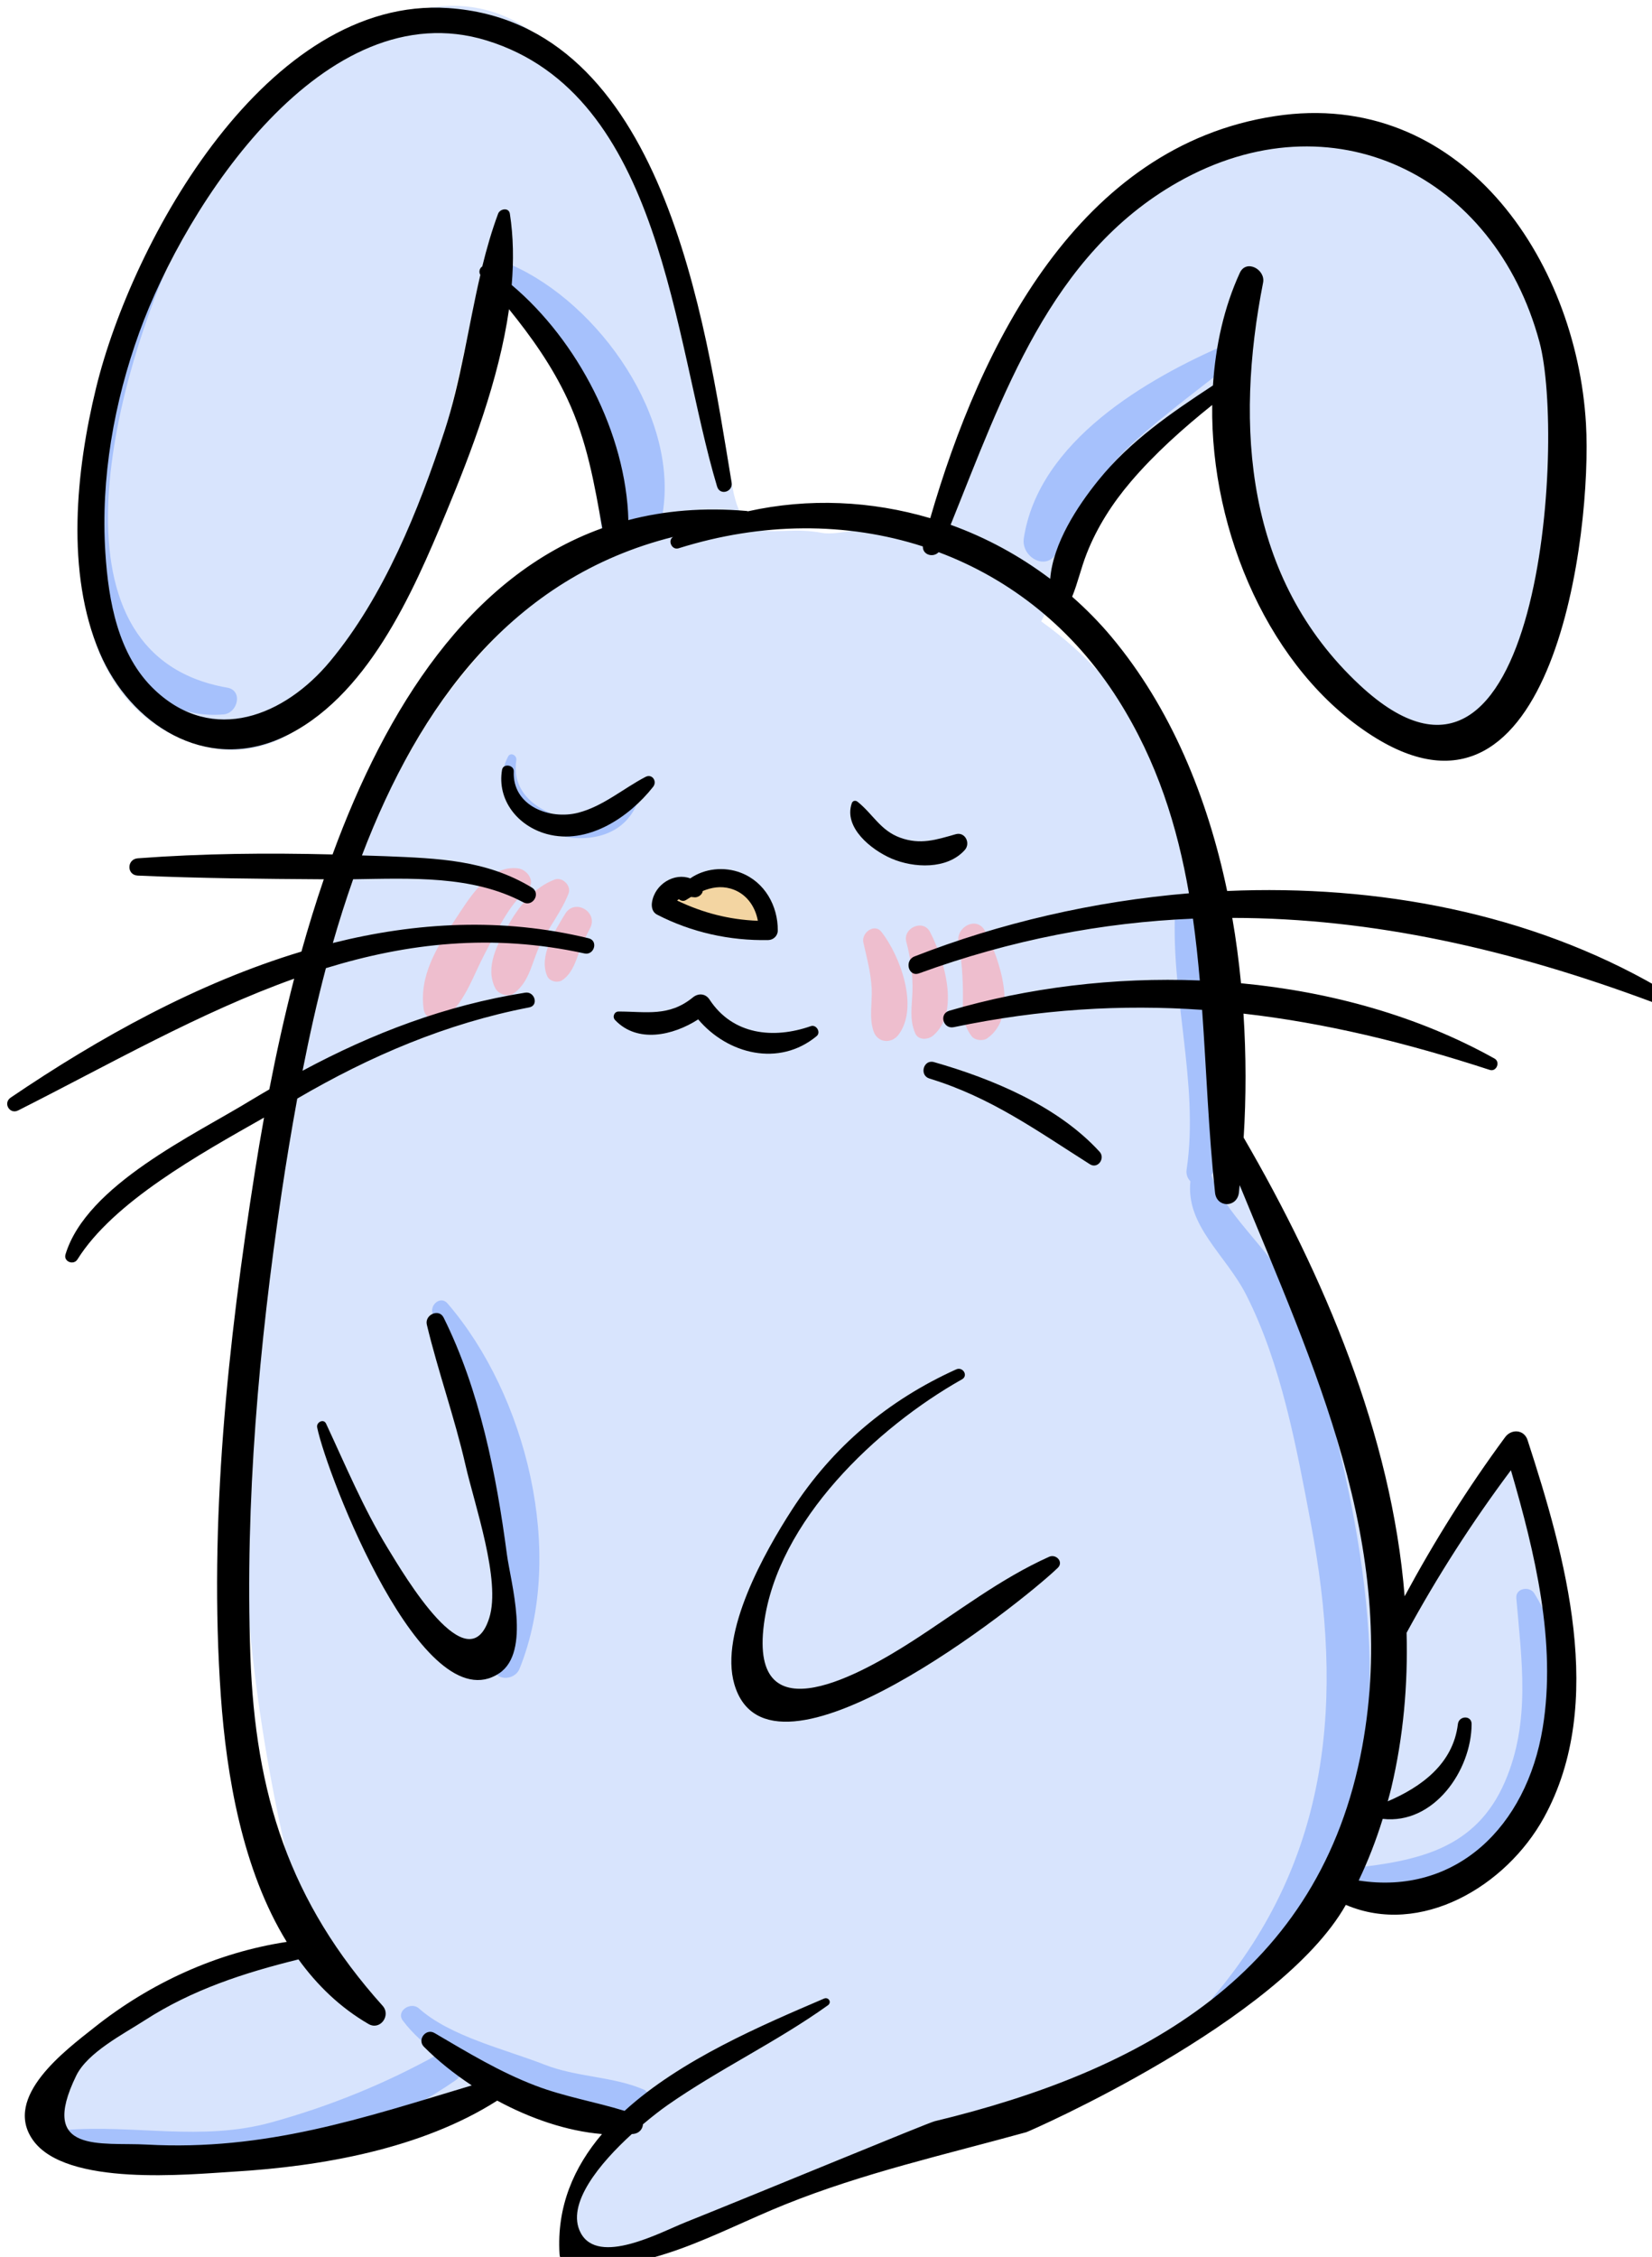 <?xml version="1.0" encoding="UTF-8" standalone="no"?>
<!-- Created with Inkscape (http://www.inkscape.org/) -->

<svg
   width="28.158mm"
   height="38.463mm"
   viewBox="0 0 28.158 38.463"
   version="1.1"
   id="svg1"
   inkscape:version="1.4 (86a8ad7, 2024-10-11)"
   sodipodi:docname="rabit.svg"
   xmlns:inkscape="http://www.inkscape.org/namespaces/inkscape"
   xmlns:sodipodi="http://sodipodi.sourceforge.net/DTD/sodipodi-0.dtd"
   xmlns="http://www.w3.org/2000/svg"
   xmlns:svg="http://www.w3.org/2000/svg">
  <sodipodi:namedview
     id="namedview1"
     pagecolor="#ffffff"
     bordercolor="#000000"
     borderopacity="0.25"
     inkscape:showpageshadow="2"
     inkscape:pageopacity="0.0"
     inkscape:pagecheckerboard="0"
     inkscape:deskcolor="#d1d1d1"
     inkscape:document-units="mm"
     inkscape:zoom="0.72604517"
     inkscape:cx="81.950824"
     inkscape:cy="97.101396"
     inkscape:window-width="1920"
     inkscape:window-height="1017"
     inkscape:window-x="-8"
     inkscape:window-y="-8"
     inkscape:window-maximized="1"
     inkscape:current-layer="layer1" />
  <defs
     id="defs1" />
  <g
     inkscape:label="Capa 1"
     inkscape:groupmode="layer"
     id="layer1"
     transform="translate(-83.611,-122.642)">
    <g
       id="g205"
       transform="matrix(0.265,0,0,0.265,5.766,59.974)">
			<g
   id="g197">
				<path
   style="fill:#d8e4fd"
   d="m 394.168,341.597 c -0.173,-0.903 -0.536,-3.301 -0.904,-4.177 -0.169,-2.74 -1.439,-4.287 -1.857,-6.6 -0.259,-1.432 -0.443,-0.919 -1.255,0.212 -2.948,4.109 -3.775,7.147 -6.076,9.349 -0.419,-1.113 -0.766,-3.789 -0.951,-4.21 -2.889,-6.59 -4.286,-13.124 -7.175,-19.714 -0.481,-1.658 -2.383,-3.397 -2.696,-5.111 -1.005,-5.496 -0.644,-11.111 -1.576,-16.611 -1.231,-7.268 -5.004,-14.051 -10.954,-18.293 2.492,-4.959 6.011,-11.486 11.2,-14.821 0.462,5.025 1.197,10.636 4.025,14.886 2.279,3.424 6.711,8.618 11.468,8.051 4.646,-0.554 5.028,-4.251 5.654,-7.979 1.064,-6.342 1.883,-13.04 -0.174,-19.272 -3.349,-10.146 -13.92,-16.268 -23.245,-11.049 -9.577,5.36 -10.768,13.535 -16.065,23.549 -1.564,-0.295 -5.429,1.236 -6.993,0.941 -3.18,-0.6 -5.041,1.238 -5.783,-3.234 -0.587,-3.536 -1.274,-8.101 -2.747,-11.452 -2.516,-5.722 -4.933,-14.013 -10.208,-17.627 -9.776,-6.699 -22.356,9.61 -25.71,17.354 -3.108,7.176 -6.677,24.218 3.453,28.286 12.405,4.982 16.956,-20.03 19.051,-29.916 9.375,5.563 6.805,12.444 8,17.844 -5.427,3.195 -9.767,7.747 -12.717,13.195 -0.368,-0.032 -0.759,0.103 -1.11,0.495 -1.554,1.741 -2.334,3.608 -2.387,5.681 -8.54,22.901 -9.428,47.058 -2.615,70.65 -5.017,0.275 -10.13,2.546 -14.28,5.51 -2.214,1.582 -4.445,4.096 -1.871,6.505 3.311,3.099 10.278,1.411 14.184,0.598 3.089,-0.643 6.004,-1.844 9.04,-2.667 3.679,-0.997 17.306,-2.124 10.032,5.261 -0.543,0.551 -0.284,3.444 -0.092,3.765 -0.069,1.435 2.877,1.125 3.822,0.332 0.477,-0.4 0.965,-0.773 1.454,-1.147 0.168,0.143 0.376,0.39 0.606,0.298 8.869,-3.57 12.523,-4.972 19.009,-7.02 3.616,-1.142 7.43,-1.926 10.74,-3.86 2.819,-1.648 4.947,-4.092 7.158,-6.443 2.981,-3.169 5.317,-5.034 9.785,-5.363 2.694,-0.199 5.43,-0.064 6.893,-2.529 0.236,-0.398 1.392,-1.93 1.595,-2.354 2.774,-3.378 3.297,-6.965 2.272,-11.313 z"
   id="path181" />

				<path
   style="fill:#f3d5a2"
   d="m 341.936,294.012 c -0.759,-0.26 -1.347,-0.625 -2.176,-0.681 -0.749,-0.051 -1.483,0.057 -2.136,0.439 -0.5,0.293 -0.438,1.159 0.168,1.288 0.884,0.189 2.326,0.247 2.965,0.979 1.221,1.398 3.219,-1.327 1.179,-2.025 z"
   id="path182" />

				<g
   id="g188">
					<path
   style="fill:#eebece"
   d="m 327.066,292.325 c -1.909,-0.228 -3.166,1.996 -4.081,3.368 -1.156,1.733 -2.282,3.564 -1.978,5.702 0.105,0.741 1.1,0.834 1.559,0.411 1.184,-1.089 1.636,-2.609 2.376,-4.003 0.685,-1.291 1.55,-3.16 2.704,-4.08 0.624,-0.499 0.031,-1.325 -0.58,-1.398 z"
   id="path183" />

					<path
   style="fill:#eebece"
   d="m 329.432,293.046 c -1.349,0.51 -2.3,1.724 -2.996,2.945 -0.682,1.195 -1.514,2.713 -0.818,4.052 0.201,0.386 0.832,0.589 1.198,0.314 1.043,-0.783 1.142,-2.035 1.697,-3.152 0.553,-1.113 1.366,-2.104 1.812,-3.266 0.191,-0.497 -0.397,-1.08 -0.893,-0.893 z"
   id="path184" />

					<path
   style="fill:#eebece"
   d="m 330.106,295.252 c -0.656,1.086 -1.728,2.734 -1.147,4.018 0.15,0.331 0.665,0.442 0.955,0.25 0.527,-0.348 0.794,-0.971 0.997,-1.552 0.216,-0.617 0.487,-1.205 0.794,-1.782 0.558,-1.05 -0.981,-1.957 -1.599,-0.934 z"
   id="path185" />

					<path
   style="fill:#eebece"
   d="m 350.452,296.416 c -0.46,-0.589 -1.308,0.065 -1.166,0.679 0.223,0.971 0.486,1.965 0.535,2.962 0.044,0.904 -0.179,1.885 0.121,2.747 0.265,0.76 1.158,0.825 1.614,0.211 1.318,-1.775 0.091,-5.07 -1.104,-6.599 z"
   id="path186" />

					<path
   style="fill:#eebece"
   d="m 353.572,296.415 c -0.441,-0.849 -1.763,-0.258 -1.523,0.642 0.278,1.042 0.428,2.114 0.395,3.194 -0.03,0.957 -0.209,1.778 0.177,2.683 0.2,0.47 0.836,0.417 1.152,0.148 1.771,-1.506 0.687,-4.959 -0.201,-6.667 z"
   id="path187" />

					<path
   style="fill:#eebece"
   d="m 357.111,296.355 c -0.518,-0.992 -1.885,-0.266 -1.705,0.719 0.203,1.108 0.287,2.285 0.284,3.409 -0.003,0.977 -0.054,1.853 0.568,2.647 0.206,0.263 0.723,0.316 0.992,0.128 2.075,-1.452 0.79,-5.125 -0.139,-6.903 z"
   id="path188" />

				</g>

				<g
   id="g196">
					<path
   style="fill:#a6c1fc"
   d="m 326.651,253.521 c -0.699,-0.307 -1.596,0.568 -0.897,1.163 2.251,1.914 4.363,4.094 5.845,6.669 1.572,2.732 1.714,5.534 2.578,8.463 0.293,0.993 1.92,1.121 2.142,0 1.267,-6.386 -4.055,-13.832 -9.668,-16.295 z"
   id="path189" />

					<path
   style="fill:#a6c1fc"
   d="m 322.537,320.304 c -0.461,-0.536 -1.208,0.146 -0.928,0.716 1.737,3.54 3.349,7.055 4.026,10.961 0.688,3.967 0.062,7.622 -0.14,11.588 -0.053,1.038 1.344,1.055 1.678,0.227 2.986,-7.402 0.44,-17.601 -4.636,-23.492 z"
   id="path190" />

					<path
   style="fill:#a6c1fc"
   d="m 334.127,287.146 c -0.514,0.412 -0.787,0.982 -1.283,1.413 -0.771,0.672 -1.72,0.77 -2.691,0.542 -1.815,-0.427 -3.516,-1.634 -3.188,-3.733 0.047,-0.3 -0.369,-0.545 -0.534,-0.225 -2.339,4.555 7.116,7.825 8.481,2.46 0.125,-0.486 -0.434,-0.738 -0.785,-0.457 z"
   id="path191" />

					<path
   style="fill:#a6c1fc"
   d="m 372.689,258.603 c -5.201,2.239 -12.131,6.254 -13.083,12.497 -0.184,1.207 1.46,2.169 2.134,0.9 1.391,-2.617 2.589,-4.915 4.818,-6.963 2.149,-1.974 4.557,-3.699 6.83,-5.529 0.555,-0.446 -0.155,-1.139 -0.699,-0.905 z"
   id="path192" />

					<path
   style="fill:#a6c1fc"
   d="m 308.367,280.705 c -12.434,-2.168 -6.844,-20.793 -3.247,-28.381 0.141,-0.298 -0.256,-0.534 -0.443,-0.259 -4.033,5.955 -5.946,13.197 -5.151,20.411 0.514,4.664 3.039,10.416 8.608,9.949 0.909,-0.076 1.276,-1.538 0.233,-1.72 z"
   id="path193" />

					<path
   style="fill:#a6c1fc"
   d="m 381.783,341.569 c -0.34,-5.555 -1.599,-11.087 -3.048,-16.446 -0.564,-2.085 -1.213,-4.173 -2.221,-6.094 -1.155,-2.203 -4.08,-4.618 -4.835,-6.971 1.21,-2.189 0.376,-4.757 0.056,-7.152 -0.467,-3.493 -0.701,-7.014 -1.278,-10.49 -0.108,-0.652 -1.049,-0.439 -1.091,0.148 -0.41,5.695 1.547,11.545 0.712,17.134 -0.046,0.305 0.064,0.57 0.243,0.753 -0.303,2.874 2.288,4.736 3.596,7.316 2.255,4.447 3.229,9.804 4.149,14.667 2.13,11.253 1.314,21.505 -6.267,30.468 -0.334,0.395 0.094,1.076 0.587,0.76 7.794,-5 9.926,-15.451 9.397,-24.093 z"
   id="path194" />

					<path
   style="fill:#a6c1fc"
   d="m 335.144,370.855 c -2.026,-0.859 -4.27,-0.774 -6.382,-1.602 -2.499,-0.979 -6.044,-1.8 -8.062,-3.61 -0.519,-0.466 -1.503,0.169 -1.029,0.794 0.655,0.862 1.441,1.548 2.294,2.139 -3.386,1.894 -7.015,3.365 -10.76,4.397 -4.508,1.242 -8.801,0.119 -13.318,0.495 -0.34,0.028 -0.592,0.561 -0.198,0.73 7.942,3.403 18.442,0.868 25.36,-3.925 0.294,-0.204 0.429,-0.48 0.453,-0.757 1.384,0.734 2.877,1.315 4.331,1.941 2.239,0.964 5.47,2.479 7.442,0.416 0.256,-0.268 0.269,-0.848 -0.131,-1.018 z"
   id="path195" />

					<path
   style="fill:#a6c1fc"
   d="m 392.438,338.947 c -0.305,-0.482 -1.21,-0.336 -1.154,0.313 0.345,4.02 0.928,7.937 -0.724,11.787 -1.879,4.379 -5.64,5.11 -9.905,5.582 -0.547,0.061 -0.867,0.8 -0.302,1.115 3.876,2.156 8.979,-0.143 11.356,-3.546 2.939,-4.211 3.508,-10.862 0.729,-15.251 z"
   id="path196" />

				</g>

			</g>

			<g
   id="g204">
				<path
   d="m 400.399,299.962 c -8.242,-4.758 -18.034,-6.601 -27.714,-6.18 -1.27,-6.049 -3.629,-11.792 -7.46,-16.364 -0.777,-0.926 -1.62,-1.776 -2.51,-2.561 0.368,-0.9 0.57,-1.842 0.936,-2.774 0.667,-1.697 1.654,-3.235 2.838,-4.623 1.549,-1.816 3.361,-3.43 5.234,-4.933 -0.111,8.193 3.725,17.072 10.279,21.264 11.712,7.493 14.164,-13.146 13.763,-20.046 -0.619,-10.667 -8.13,-21.603 -19.992,-19.796 -12.636,1.925 -18.954,14.705 -22.185,25.858 -3.781,-1.118 -7.817,-1.313 -11.729,-0.442 -0.026,-0.006 -0.047,-0.018 -0.077,-0.021 -2.769,-0.242 -5.298,-0.02 -7.61,0.585 -0.153,-5.55 -3.24,-11.523 -7.504,-15.118 0.13,-1.564 0.112,-3.105 -0.119,-4.586 -0.066,-0.421 -0.637,-0.319 -0.755,0 -0.41,1.103 -0.737,2.239 -1.02,3.394 -0.166,0.101 -0.246,0.35 -0.123,0.54 -0.776,3.33 -1.241,6.788 -2.302,10.033 -1.669,5.102 -3.897,10.647 -7.363,14.82 -2.905,3.499 -7.518,5.385 -11.273,1.846 -2.379,-2.242 -2.981,-5.731 -3.181,-8.83 -0.309,-4.781 0.558,-9.677 2.183,-14.169 2.99,-8.268 11.914,-21.976 22.338,-18.774 11.325,3.479 11.99,19.258 14.825,28.686 0.183,0.608 1.034,0.347 0.934,-0.257 -1.723,-10.413 -4.365,-29.567 -18.217,-30.512 -11.656,-0.796 -20.346,14.932 -22.662,24.434 -1.291,5.296 -1.965,11.871 0.232,17.02 1.965,4.606 6.798,7.715 11.72,5.471 5.467,-2.492 8.416,-9.306 10.563,-14.475 1.617,-3.892 3.396,-8.536 4.047,-13.083 1.446,1.789 2.768,3.651 3.757,5.771 1.268,2.716 1.728,5.438 2.241,8.309 -8.559,3.068 -13.916,11.618 -17.348,20.983 -4.18,-0.104 -8.352,-0.068 -12.531,0.248 -0.708,0.054 -0.721,1.079 0,1.111 3.99,0.178 7.973,0.212 11.967,0.238 -0.526,1.542 -1.006,3.098 -1.438,4.649 -6.674,2.008 -13.026,5.539 -18.701,9.391 -0.508,0.345 -0.07,1.102 0.482,0.824 5.907,-2.98 11.696,-6.309 17.751,-8.472 -0.63,2.434 -1.154,4.831 -1.598,7.12 -0.367,0.216 -0.737,0.426 -1.102,0.65 -3.721,2.284 -10.649,5.487 -12.007,9.96 -0.141,0.465 0.52,0.721 0.768,0.324 2.303,-3.684 7.792,-6.735 12.002,-9.121 -0.215,1.192 -0.411,2.351 -0.584,3.454 -1.739,11.042 -2.984,22.581 -2.193,33.764 0.36,5.094 1.384,11.159 4.237,15.792 -4.516,0.685 -8.798,2.657 -12.375,5.501 -1.821,1.447 -5.909,4.456 -3.956,7.236 2.127,3.027 10.052,2.211 12.915,2.04 5.672,-0.339 12.095,-1.473 16.954,-4.569 2.128,1.15 4.484,1.964 6.739,2.15 -1.811,2.128 -2.918,4.659 -2.73,7.714 0.026,0.422 0.313,0.681 0.724,0.724 5.059,0.525 9.223,-2.073 13.766,-3.903 5.072,-2.042 10.29,-3.205 15.535,-4.656 0.194,-0.054 16.297,-7.095 20.549,-14.618 4.79,2.047 10.292,-1.162 12.741,-5.611 4.056,-7.369 1.362,-16.849 -1.053,-24.28 -0.223,-0.687 -1.042,-0.73 -1.441,-0.188 -2.409,3.267 -4.546,6.674 -6.465,10.234 -0.832,-10.375 -5.21,-20.646 -10.354,-29.496 0.162,-2.599 0.162,-5.282 -0.012,-7.975 5.229,0.596 10.426,1.853 15.841,3.62 0.431,0.141 0.7,-0.51 0.307,-0.729 -4.898,-2.736 -10.537,-4.298 -16.306,-4.844 -0.137,-1.406 -0.319,-2.811 -0.562,-4.203 9.021,0.006 17.954,2.033 26.981,5.4 0.562,0.21 0.902,-0.661 0.403,-0.949 z M 369.516,248.2 c 9.918,-5.619 20.368,-0.468 23.258,10.282 1.685,6.266 0.049,32.901 -11.574,22.045 -7.36,-6.874 -8.02,-16.62 -6.204,-25.866 0.166,-0.847 -1.084,-1.529 -1.496,-0.631 -1.012,2.202 -1.563,4.676 -1.728,7.241 -2.695,1.771 -5.332,3.567 -7.388,6.121 -1.328,1.65 -2.897,4.024 -3.08,6.316 -1.964,-1.483 -4.124,-2.656 -6.405,-3.475 3.339,-8.266 6.398,-17.376 14.617,-22.033 z m 14.71,93.288 c 1.991,-3.658 4.222,-7.126 6.711,-10.456 1.551,5.32 2.938,11.084 2.047,16.554 -1.04,6.386 -5.602,10.801 -11.839,9.832 0.596,-1.241 1.112,-2.564 1.546,-3.964 3.271,0.375 5.703,-3.092 5.718,-6.095 0.003,-0.583 -0.817,-0.549 -0.883,0 -0.305,2.547 -2.341,4.038 -4.512,4.967 0.078,-0.29 0.161,-0.576 0.231,-0.873 0.778,-3.294 1.071,-6.63 0.981,-9.965 z m -10.784,-28.309 c 0.019,-0.159 0.03,-0.322 0.048,-0.482 4.75,11.604 10.258,23.178 7.885,36.106 -2.679,14.598 -14.114,20.868 -27.512,24.098 -0.414,0.1 -10.92,4.453 -16.047,6.508 -1.602,0.642 -5.58,2.809 -6.714,0.664 -0.975,-1.843 1.253,-4.493 3.292,-6.351 0.033,-0.003 0.066,-0.003 0.099,-0.006 0.382,-0.04 0.599,-0.325 0.617,-0.62 0.626,-0.53 1.195,-0.964 1.585,-1.236 3.323,-2.32 7.004,-4.053 10.311,-6.418 0.265,-0.189 0.041,-0.556 -0.252,-0.43 -3.97,1.705 -9.212,3.919 -12.827,7.22 -1.895,-0.585 -3.856,-0.907 -5.723,-1.62 -2.314,-0.884 -4.375,-2.14 -6.501,-3.386 -0.551,-0.323 -1.134,0.428 -0.682,0.883 0.87,0.877 1.921,1.723 3.078,2.486 -7.018,2.11 -13.265,4.222 -20.9,3.805 -2.937,-0.16 -7.013,0.636 -4.541,-4.433 0.729,-1.494 3.044,-2.678 4.387,-3.546 3.071,-1.986 6.407,-3.065 9.909,-3.93 1.203,1.663 2.678,3.095 4.502,4.154 0.753,0.437 1.465,-0.552 0.906,-1.174 -6.001,-6.687 -8.189,-13.599 -8.504,-22.532 -0.349,-9.899 0.559,-19.97 2.012,-29.754 0.291,-1.96 0.628,-3.994 1.005,-6.053 4.672,-2.732 9.591,-4.835 14.921,-5.864 0.627,-0.121 0.353,-1.045 -0.261,-0.947 -5.125,0.814 -9.826,2.607 -14.319,5.022 0.433,-2.191 0.919,-4.403 1.501,-6.598 5.236,-1.611 10.698,-2.244 16.63,-0.946 0.633,0.138 0.904,-0.821 0.269,-0.975 -5.549,-1.348 -11.092,-1.041 -16.453,0.304 0.396,-1.383 0.832,-2.752 1.306,-4.1 3.693,-0.054 7.66,-0.263 10.938,1.479 0.623,0.331 1.159,-0.58 0.553,-0.947 -2.943,-1.782 -6.034,-1.875 -9.39,-2.014 -0.512,-0.021 -1.024,-0.031 -1.535,-0.049 3.681,-9.666 9.659,-17.899 20.015,-20.484 -0.37,0.222 -0.082,0.867 0.348,0.732 5.351,-1.682 10.812,-1.704 15.716,-0.12 -0.021,0.545 0.66,0.74 1.016,0.369 4.596,1.724 8.648,4.892 11.558,9.504 2.505,3.971 3.797,8.145 4.54,12.433 -6.13,0.51 -12.159,1.913 -17.658,4.063 -0.663,0.259 -0.388,1.335 0.299,1.085 5.949,-2.167 11.805,-3.274 17.617,-3.518 0.186,1.316 0.325,2.643 0.441,3.976 -5.511,-0.222 -11.056,0.458 -16.113,1.946 -0.681,0.2 -0.396,1.201 0.291,1.057 5.556,-1.161 10.799,-1.473 15.97,-1.114 0.277,3.886 0.409,7.823 0.831,11.756 0.104,0.988 1.42,0.981 1.536,-0.003 z"
   id="path197" />

				<path
   d="m 335.272,286.446 c -1.435,0.749 -2.731,1.892 -4.329,2.304 -1.835,0.473 -4.245,-0.439 -4.142,-2.656 0.02,-0.425 -0.682,-0.534 -0.755,-0.102 -0.331,1.943 1.01,3.614 2.874,4.125 2.621,0.719 5.287,-1.058 6.844,-3.034 0.276,-0.35 -0.059,-0.863 -0.492,-0.637 z"
   id="path198" />

				<path
   d="m 355.223,290.132 c -1.255,0.358 -2.266,0.694 -3.568,0.222 -1.279,-0.464 -1.759,-1.53 -2.744,-2.312 -0.133,-0.105 -0.311,-0.071 -0.369,0.097 -0.543,1.567 1.259,2.998 2.548,3.555 1.438,0.62 3.588,0.72 4.721,-0.549 0.389,-0.437 0.019,-1.187 -0.588,-1.013 z"
   id="path199" />

				<path
   d="m 341.418,292.615 c -1.081,-0.42 -2.342,-0.287 -3.267,0.357 -1.011,-0.383 -2.277,0.354 -2.461,1.542 -0.046,0.295 0.027,0.633 0.319,0.784 2.211,1.144 4.678,1.69 7.161,1.64 0.332,-0.007 0.61,-0.275 0.612,-0.612 0.011,-1.589 -0.837,-3.118 -2.364,-3.711 z m -0.684,1.01 c 0.998,0.279 1.595,1.124 1.766,2.074 -1.842,-0.071 -3.536,-0.508 -5.194,-1.303 0.037,-0.033 0.075,-0.062 0.117,-0.088 0.121,0.109 0.299,0.155 0.458,0.053 0.103,-0.066 0.207,-0.13 0.312,-0.193 0.058,0.007 0.116,0.003 0.174,0.015 0.256,0.054 0.557,-0.151 0.59,-0.401 0.558,-0.228 1.147,-0.332 1.777,-0.157 z"
   id="path200" />

				<path
   d="m 345.907,302.474 c -2.398,0.84 -5.02,0.572 -6.516,-1.711 -0.258,-0.394 -0.72,-0.423 -1.069,-0.138 -1.544,1.263 -3.007,0.908 -4.779,0.909 -0.283,0 -0.416,0.348 -0.227,0.547 1.433,1.511 3.729,1.002 5.347,-0.042 1.892,2.241 5.198,3.079 7.617,1.077 0.296,-0.243 -0.019,-0.766 -0.373,-0.642 z"
   id="path201" />

				<path
   d="m 364.481,310.553 c -2.682,-2.938 -6.897,-4.695 -10.651,-5.766 -0.681,-0.194 -0.965,0.851 -0.292,1.057 3.953,1.208 6.895,3.344 10.321,5.513 0.509,0.322 1.004,-0.386 0.622,-0.804 z"
   id="path202" />

				<path
   d="m 326.357,336.431 c -0.678,-5.133 -1.749,-10.549 -4.068,-15.213 -0.307,-0.617 -1.232,-0.176 -1.08,0.455 0.73,3.039 1.79,5.982 2.487,9.033 0.589,2.579 2.287,7.412 1.529,9.822 -1.343,4.27 -5.44,-2.698 -6.532,-4.483 -1.561,-2.554 -2.704,-5.304 -3.966,-8.009 -0.158,-0.338 -0.64,-0.088 -0.573,0.242 0.631,3.072 6.818,19.066 11.708,15.814 2.064,-1.372 0.733,-5.856 0.495,-7.661 z"
   id="path203" />

				<path
   d="m 361.236,336.598 c -3.155,1.416 -5.882,3.551 -8.778,5.414 -3.098,1.993 -10.533,6.312 -9.567,-1.085 0.867,-6.644 7.278,-12.664 12.739,-15.74 0.423,-0.238 0.052,-0.832 -0.374,-0.639 -4.375,1.978 -7.945,4.976 -10.56,9.022 -1.742,2.694 -4.679,7.887 -3.709,11.22 2.23,7.664 18.386,-5.151 20.802,-7.477 0.396,-0.382 -0.107,-0.915 -0.553,-0.715 z"
   id="path204" />

			</g>

		</g>
  </g>
</svg>
